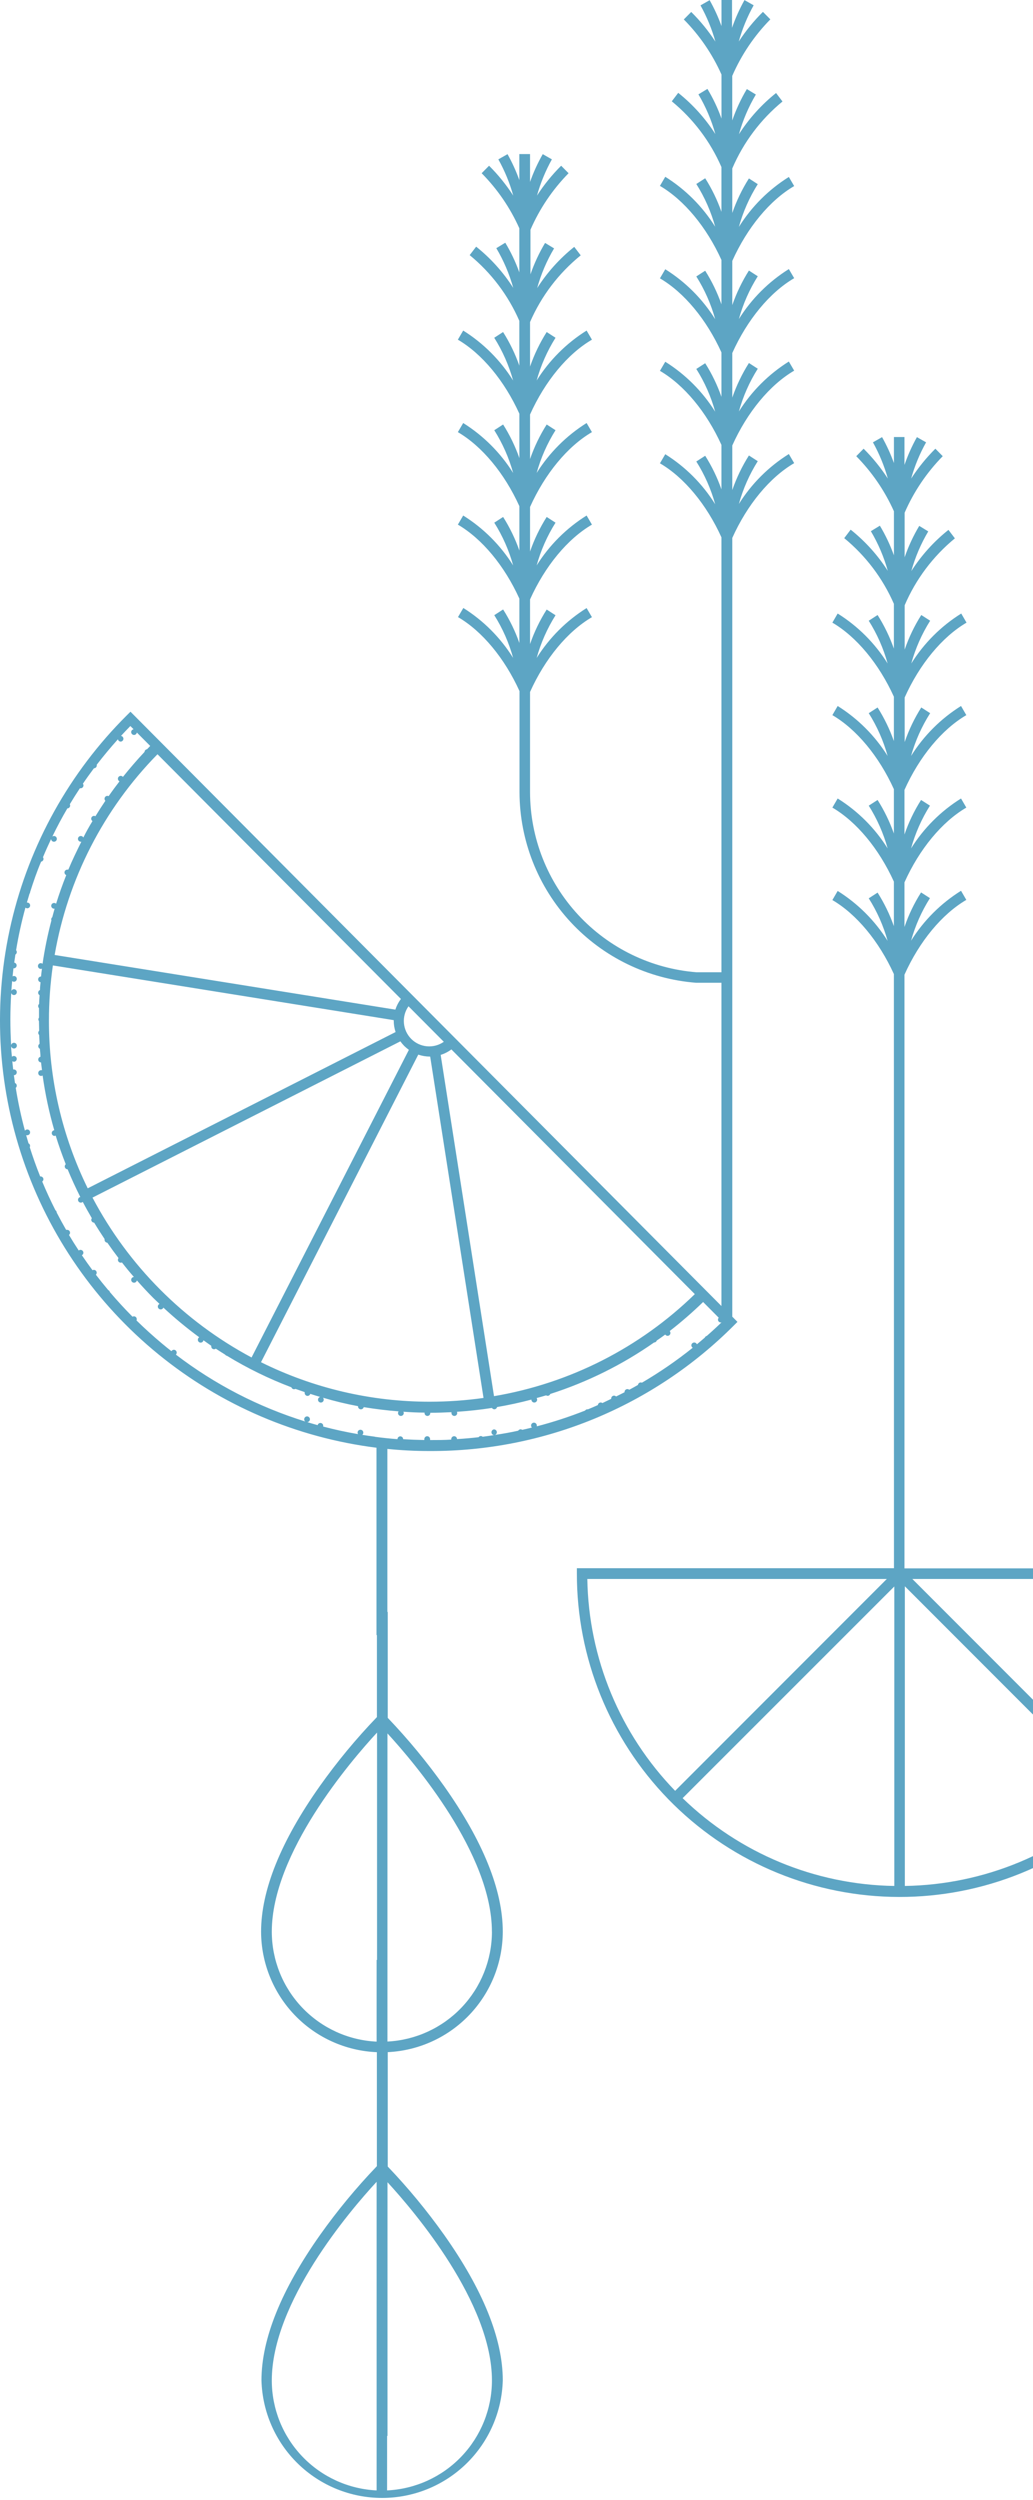 <svg width="244" height="590" viewBox="0 0 244 590" fill="none" xmlns="http://www.w3.org/2000/svg">
<path d="M61.669 455.87C61.669 446.09 66.329 434.54 75.529 421.53C79.618 415.768 84.13 410.32 89.029 405.23V385.87H88.93V341.66C70.044 339.286 52.204 331.655 37.445 319.635C22.685 307.616 11.599 291.692 5.449 273.679C-0.701 255.665 -1.667 236.286 2.662 217.75C6.99 199.214 16.438 182.267 29.93 168.84L30.82 167.96L170.409 308.22V231.93H164.409C153.087 231.046 142.511 225.934 134.785 217.609C127.059 209.284 122.748 198.357 122.71 187V163.1C119.18 155.33 113.89 148.96 108.18 145.63L109.44 143.48C114.2 146.467 118.221 150.495 121.2 155.26C120.217 151.7 118.718 148.304 116.75 145.18L118.84 143.83C120.418 146.315 121.706 148.972 122.68 151.75V141.28C119.15 133.5 113.859 127.14 108.149 123.81L109.409 121.66C114.184 124.643 118.219 128.671 121.21 133.44C120.22 129.878 118.717 126.479 116.75 123.35L118.84 122C120.416 124.489 121.704 127.15 122.68 129.93V119.46C119.15 111.68 113.859 105.32 108.149 101.98L109.409 99.83C114.182 102.819 118.216 106.85 121.21 111.62C120.22 108.058 118.717 104.659 116.75 101.53L118.84 100.18C120.416 102.669 121.704 105.33 122.68 108.11V97.64C119.15 89.86 113.859 83.5 108.149 80.16L109.409 78.01C114.181 80.998 118.212 85.029 121.2 89.8C120.21 86.238 118.707 82.839 116.74 79.71L118.83 78.36C120.406 80.849 121.694 83.51 122.669 86.29V75.72C120.044 69.694 116.023 64.377 110.94 60.21L112.47 58.21C115.906 60.949 118.866 64.236 121.23 67.94C120.313 64.655 118.968 61.504 117.23 58.57L119.35 57.28C120.686 59.497 121.798 61.842 122.669 64.28V53.88C120.509 49.047 117.494 44.643 113.769 40.88L115.519 39.11C117.67 41.249 119.584 43.612 121.23 46.16C120.399 43.181 119.218 40.31 117.71 37.61L119.88 36.38C120.977 38.34 121.91 40.386 122.669 42.5V36.36H125.2V42.94C126 40.667 127.004 38.472 128.2 36.38L130.36 37.61C128.856 40.312 127.674 43.182 126.84 46.16C128.485 43.612 130.399 41.249 132.549 39.11L134.299 40.88C130.508 44.738 127.458 49.26 125.299 54.22V64.74C126.193 62.159 127.35 59.676 128.75 57.33L130.88 58.62C129.137 61.552 127.792 64.703 126.88 67.99C129.243 64.286 132.203 60.998 135.639 58.26L137.169 60.26C131.974 64.469 127.868 69.868 125.2 76V86.51C126.192 83.651 127.511 80.917 129.13 78.36L131.22 79.71C129.252 82.839 127.749 86.238 126.76 89.8C129.75 85.028 133.785 80.997 138.56 78.01L139.82 80.16C134.06 83.52 128.74 89.96 125.2 97.82V108.34C126.19 105.477 127.509 102.739 129.13 100.18L131.22 101.53C129.252 104.659 127.749 108.058 126.76 111.62C129.753 106.85 133.787 102.819 138.56 99.83L139.82 101.98C134.06 105.34 128.74 111.78 125.2 119.64V130.16C126.19 127.298 127.509 124.559 129.13 122L131.22 123.35C129.252 126.479 127.749 129.878 126.76 133.44C129.75 128.671 133.785 124.643 138.56 121.66L139.82 123.81C134.06 127.17 128.74 133.6 125.2 141.46V152C126.188 149.14 127.507 146.405 129.13 143.85L131.22 145.2C129.252 148.326 127.749 151.721 126.76 155.28C129.753 150.513 133.787 146.485 138.56 143.5L139.82 145.65C134.06 149.01 128.74 155.44 125.2 163.3V187C125.226 197.72 129.286 208.038 136.57 215.903C143.855 223.768 153.833 228.604 164.519 229.45H170.409V126.81C166.879 119.03 161.59 112.67 155.88 109.34L157.139 107.19C161.916 110.179 165.949 114.218 168.93 119C167.944 115.437 166.441 112.037 164.47 108.91L166.57 107.56C168.146 110.049 169.434 112.71 170.409 115.49V105C166.879 97.22 161.59 90.86 155.88 87.52L157.139 85.37C161.911 88.357 165.942 92.388 168.93 97.16C167.944 93.597 166.441 90.197 164.47 87.07L166.57 85.72C168.146 88.209 169.434 90.87 170.409 93.65V83.17C166.879 75.39 161.59 69.03 155.88 65.69L157.139 63.54C161.913 66.524 165.945 70.556 168.93 75.33C167.944 71.767 166.441 68.367 164.47 65.24L166.57 63.89C168.146 66.379 169.434 69.04 170.409 71.82V61.35C166.879 53.57 161.59 47.21 155.88 43.87L157.139 41.72C161.913 44.704 165.945 48.736 168.93 53.51C167.944 49.947 166.441 46.547 164.47 43.42L166.57 42.07C168.146 44.556 169.434 47.213 170.409 49.99V39.43C167.784 33.401 163.764 28.081 158.68 23.91L160.2 21.91C163.636 24.651 166.599 27.938 168.97 31.64C168.053 28.355 166.708 25.204 164.97 22.27L167.1 20.98C168.436 23.197 169.548 25.542 170.419 27.98V17.59C168.259 12.757 165.244 8.353 161.519 4.59L163.269 2.82C165.417 4.943 167.331 7.29 168.98 9.82C168.145 6.842 166.963 3.972 165.46 1.27L167.62 0.04C168.724 1.997 169.661 4.045 170.419 6.16V0H172.909V6.57C173.696 4.305 174.68 2.113 175.85 0.02L178.019 1.25C176.516 3.952 175.334 6.822 174.5 9.8C176.148 7.27 178.062 4.923 180.21 2.8L181.96 4.57C178.168 8.428 175.118 12.95 172.96 17.91V28.43C173.852 25.848 175.008 23.365 176.409 21.02L178.539 22.31C176.801 25.244 175.456 28.395 174.539 31.68C176.91 27.978 179.873 24.691 183.31 21.95L184.83 23.95C179.667 28.19 175.6 33.609 172.97 39.75V50.26C173.96 47.401 175.279 44.666 176.899 42.11L178.99 43.46C177.018 46.587 175.515 49.987 174.529 53.55C177.517 48.776 181.553 44.744 186.33 41.76L187.59 43.91C181.83 47.27 176.51 53.71 172.97 61.57V72C173.962 69.141 175.281 66.407 176.899 63.85L178.99 65.2C177.018 68.327 175.515 71.727 174.529 75.29C177.517 70.516 181.553 66.484 186.33 63.5L187.59 65.65C181.83 69.01 176.51 75.45 172.97 83.31V93.83C173.96 90.968 175.279 88.229 176.899 85.67L178.99 87.02C177.018 90.147 175.515 93.547 174.529 97.11C177.52 92.338 181.555 88.307 186.33 85.32L187.59 87.47C181.83 90.84 176.51 97.27 172.97 105.13V115.65C173.96 112.787 175.279 110.049 176.899 107.49L178.99 108.84C177.018 111.967 175.515 115.367 174.529 118.93C177.518 114.158 181.553 110.13 186.33 107.15L187.59 109.3C181.83 112.66 176.51 119.09 172.97 126.95V310.73L173.31 311.07L174.19 311.96L173.31 312.84C163.903 322.256 152.727 329.719 140.426 334.799C128.124 339.879 114.939 342.475 101.63 342.44H101.399C98.066 342.44 94.766 342.273 91.5 341.94V380.41H91.59V405.41C96.411 410.45 100.859 415.835 104.899 421.52C114.099 434.52 118.76 446.08 118.76 455.86C118.747 463.182 115.919 470.219 110.861 475.513C105.804 480.807 98.903 483.953 91.59 484.3V511.3C96.411 516.34 100.859 521.725 104.899 527.41C114.099 540.41 118.76 551.97 118.76 561.75C118.563 569.178 115.474 576.236 110.15 581.42C104.827 586.604 97.69 589.505 90.26 589.505C82.829 589.505 75.692 586.604 70.369 581.42C65.045 576.236 61.956 569.178 61.76 561.75C61.76 551.97 66.42 540.42 75.62 527.41C79.684 521.689 84.162 516.275 89.019 511.21V484.31C81.674 484.008 74.729 480.882 69.633 475.583C64.537 470.284 61.684 463.222 61.669 455.87ZM116.19 455.87C116.19 437.53 97.95 416.07 91.519 409.08V481.8C98.172 481.462 104.44 478.583 109.033 473.759C113.625 468.934 116.19 462.531 116.2 455.87H116.19ZM91.43 587.73C98.099 587.414 104.392 584.544 109.003 579.715C113.615 574.886 116.192 568.467 116.2 561.79C116.2 543.45 97.96 521.99 91.529 515V574.87H91.439L91.43 587.73ZM37.2 178C24.472 190.951 15.998 207.476 12.909 225.37L93.389 238.27C93.682 237.363 94.125 236.511 94.7 235.75L37.2 178ZM93 240.75L12.49 227.84C11.872 232.146 11.561 236.49 11.559 240.84C11.535 254.568 14.669 268.117 20.72 280.44L93.439 243.56C93.148 242.686 92.999 241.771 93 240.85V240.75ZM94.579 245.75L21.849 282.63C30.324 298.676 43.409 311.817 59.419 320.36L96.579 247.76C96.199 247.485 95.838 247.185 95.5 246.86C95.168 246.525 94.863 246.164 94.59 245.78L94.579 245.75ZM61.65 321.48C74.047 327.628 87.701 330.818 101.539 330.8C105.778 330.796 110.012 330.499 114.21 329.91L101.61 249.35H101.539C100.607 249.347 99.682 249.192 98.799 248.89L61.65 321.48ZM96.49 237.48C95.673 238.634 95.29 240.038 95.409 241.447C95.527 242.855 96.138 244.176 97.135 245.178C98.132 246.18 99.45 246.797 100.858 246.922C102.265 247.047 103.672 246.671 104.83 245.86L96.49 237.48ZM106.62 247.66C105.855 248.23 105 248.667 104.09 248.95L116.69 329.49C134.579 326.47 151.124 318.07 164.12 305.41L106.62 247.66ZM93.889 339.59C93.902 339.423 93.977 339.266 94.099 339.152C94.221 339.037 94.382 338.972 94.549 338.97C94.73 338.97 94.903 339.042 95.03 339.169C95.158 339.297 95.23 339.47 95.23 339.65C96.88 339.75 98.54 339.81 100.23 339.84C100.219 339.767 100.219 339.693 100.23 339.62C100.23 339.44 100.301 339.267 100.429 339.139C100.556 339.012 100.729 338.94 100.909 338.94C101.09 338.94 101.263 339.012 101.39 339.139C101.518 339.267 101.59 339.44 101.59 339.62C101.605 339.696 101.605 339.774 101.59 339.85C103.26 339.85 104.93 339.85 106.59 339.74C106.59 339.74 106.59 339.66 106.59 339.62C106.59 339.44 106.661 339.267 106.789 339.139C106.916 339.012 107.089 338.94 107.269 338.94C107.45 338.94 107.623 339.012 107.75 339.139C107.878 339.267 107.95 339.44 107.95 339.62C109.66 339.52 111.349 339.37 113.039 339.18C113.1 339.095 113.179 339.026 113.271 338.977C113.363 338.929 113.465 338.902 113.57 338.9C113.729 338.901 113.882 338.962 114 339.07C114.9 338.96 115.79 338.82 116.68 338.68C116.515 338.66 116.363 338.58 116.253 338.456C116.143 338.331 116.082 338.171 116.082 338.005C116.082 337.839 116.143 337.679 116.253 337.554C116.363 337.43 116.515 337.35 116.68 337.33C116.86 337.33 117.033 337.402 117.16 337.529C117.288 337.657 117.36 337.83 117.36 338.01C117.358 338.15 117.313 338.286 117.231 338.399C117.148 338.512 117.032 338.596 116.899 338.64C118.749 338.36 120.579 338.05 122.399 337.64C122.459 337.542 122.543 337.46 122.643 337.403C122.742 337.345 122.855 337.313 122.97 337.31C123.107 337.312 123.24 337.358 123.35 337.44C124.11 337.27 124.879 337.09 125.639 336.9C125.515 336.771 125.444 336.599 125.44 336.42C125.44 336.24 125.511 336.067 125.639 335.939C125.766 335.812 125.939 335.74 126.12 335.74C126.3 335.74 126.473 335.812 126.6 335.939C126.728 336.067 126.799 336.24 126.799 336.42C126.809 336.483 126.809 336.547 126.799 336.61C130.672 335.603 134.479 334.36 138.2 332.89C138.257 332.798 138.337 332.723 138.431 332.671C138.525 332.618 138.632 332.59 138.74 332.59H138.889C139.669 332.27 140.45 331.94 141.22 331.59C141.237 331.424 141.315 331.27 141.438 331.157C141.562 331.045 141.722 330.982 141.889 330.98C142.035 330.981 142.176 331.03 142.289 331.12L144.37 330.12C144.37 330.12 144.37 330.12 144.37 330.05C144.367 329.916 144.405 329.784 144.478 329.671C144.552 329.559 144.657 329.471 144.781 329.419C144.905 329.367 145.042 329.354 145.174 329.381C145.305 329.408 145.426 329.474 145.519 329.57C146.199 329.24 146.859 328.9 147.519 328.57C147.519 328.57 147.519 328.57 147.519 328.5C147.519 328.32 147.591 328.147 147.719 328.019C147.846 327.892 148.019 327.82 148.2 327.82C148.357 327.824 148.508 327.881 148.63 327.98C149.32 327.61 150.01 327.23 150.69 326.84C150.702 326.736 150.739 326.636 150.798 326.549C150.856 326.461 150.934 326.389 151.026 326.337C151.117 326.286 151.219 326.256 151.324 326.252C151.429 326.247 151.534 326.267 151.63 326.31C155.825 323.856 159.836 321.099 163.63 318.06C163.529 318.002 163.446 317.919 163.388 317.819C163.33 317.719 163.3 317.606 163.299 317.49C163.303 317.334 163.36 317.183 163.462 317.064C163.563 316.945 163.703 316.865 163.857 316.837C164.011 316.808 164.17 316.834 164.307 316.909C164.444 316.985 164.551 317.105 164.61 317.25C165.24 316.73 165.87 316.2 166.49 315.66C166.529 315.563 166.591 315.476 166.672 315.408C166.752 315.341 166.847 315.293 166.95 315.27C168.19 314.183 169.406 313.063 170.6 311.91V312C170.501 312.063 170.387 312.097 170.269 312.1C170.18 312.101 170.091 312.085 170.008 312.051C169.925 312.017 169.849 311.967 169.786 311.904C169.722 311.84 169.672 311.765 169.638 311.682C169.605 311.599 169.588 311.51 169.59 311.42C169.592 311.256 169.656 311.099 169.769 310.98L166.08 307.27C163.578 309.698 160.944 311.984 158.19 314.12C158.297 314.246 158.357 314.405 158.36 314.57C158.361 314.66 158.344 314.749 158.31 314.832C158.277 314.915 158.227 314.99 158.163 315.054C158.1 315.117 158.024 315.167 157.941 315.201C157.858 315.235 157.769 315.251 157.68 315.25C157.571 315.247 157.464 315.218 157.368 315.166C157.273 315.114 157.191 315.04 157.13 314.95C156.49 315.43 155.83 315.89 155.13 316.36C155.087 316.494 155.003 316.61 154.89 316.693C154.776 316.776 154.64 316.82 154.5 316.82C146.983 322.079 138.717 326.175 129.98 328.97C129.931 329.098 129.845 329.209 129.733 329.288C129.62 329.366 129.487 329.409 129.35 329.41C129.222 329.405 129.098 329.367 128.99 329.3C128.25 329.53 127.5 329.73 126.76 329.93C126.82 330.018 126.859 330.12 126.873 330.226C126.888 330.332 126.876 330.44 126.841 330.542C126.805 330.643 126.746 330.734 126.668 330.808C126.591 330.882 126.496 330.936 126.394 330.967C126.291 330.998 126.182 331.004 126.077 330.984C125.971 330.965 125.872 330.921 125.787 330.856C125.702 330.791 125.633 330.707 125.586 330.61C125.54 330.513 125.517 330.407 125.519 330.3C122.849 331.01 120.149 331.59 117.409 332.06C117.378 332.209 117.296 332.343 117.178 332.439C117.059 332.536 116.912 332.589 116.76 332.59C116.647 332.589 116.536 332.559 116.438 332.503C116.34 332.447 116.258 332.367 116.2 332.27C113.47 332.7 110.709 332.99 107.919 333.18C107.972 333.271 107.999 333.375 108 333.48C108 333.66 107.928 333.833 107.8 333.961C107.673 334.088 107.5 334.16 107.32 334.16C107.139 334.16 106.966 334.088 106.839 333.961C106.711 333.833 106.639 333.66 106.639 333.48C106.629 333.41 106.629 333.34 106.639 333.27C104.999 333.35 103.349 333.41 101.639 333.41C101.639 333.41 101.639 333.41 101.639 333.48C101.639 333.569 101.622 333.658 101.588 333.74C101.554 333.823 101.504 333.898 101.44 333.961C101.377 334.024 101.302 334.074 101.22 334.108C101.137 334.142 101.049 334.16 100.96 334.16C100.87 334.16 100.782 334.142 100.699 334.108C100.617 334.074 100.542 334.024 100.479 333.961C100.416 333.898 100.365 333.823 100.331 333.74C100.297 333.658 100.279 333.569 100.279 333.48C100.275 333.443 100.275 333.407 100.279 333.37C98.59 333.37 96.909 333.28 95.279 333.16C95.34 333.256 95.371 333.367 95.37 333.48C95.37 333.66 95.298 333.833 95.17 333.961C95.043 334.088 94.87 334.16 94.689 334.16C94.509 334.16 94.336 334.088 94.209 333.961C94.081 333.833 94.01 333.66 94.01 333.48C94.012 333.333 94.065 333.192 94.159 333.08C91.379 332.86 88.629 332.527 85.909 332.08C85.871 332.239 85.776 332.379 85.643 332.474C85.509 332.568 85.346 332.612 85.183 332.596C85.02 332.58 84.868 332.506 84.756 332.387C84.643 332.269 84.577 332.113 84.57 331.95C84.57 331.95 84.57 331.89 84.57 331.85C81.769 331.33 79.006 330.663 76.279 329.85C76.401 329.976 76.469 330.145 76.469 330.32C76.469 330.5 76.398 330.673 76.27 330.801C76.143 330.928 75.97 331 75.79 331C75.609 331 75.436 330.928 75.309 330.801C75.181 330.673 75.11 330.5 75.11 330.32C75.112 330.169 75.164 330.024 75.258 329.906C75.353 329.788 75.483 329.705 75.63 329.67C74.85 329.45 74.07 329.2 73.29 328.95C73.246 329.087 73.161 329.206 73.046 329.292C72.931 329.378 72.793 329.426 72.65 329.43C72.469 329.43 72.296 329.358 72.169 329.231C72.041 329.103 71.969 328.93 71.969 328.75C71.959 328.677 71.959 328.603 71.969 328.53L69.779 327.77C69.682 327.825 69.572 327.856 69.46 327.86C69.32 327.857 69.185 327.812 69.072 327.729C68.959 327.647 68.875 327.532 68.829 327.4C63.541 325.399 58.449 322.912 53.62 319.97C53.531 319.956 53.446 319.923 53.371 319.875C53.295 319.827 53.23 319.764 53.179 319.69C52.44 319.23 51.7 318.76 50.969 318.28C50.871 318.358 50.752 318.407 50.626 318.42C50.501 318.432 50.374 318.409 50.262 318.352C50.149 318.296 50.055 318.208 49.991 318.099C49.927 317.991 49.895 317.866 49.9 317.74C49.894 317.693 49.894 317.646 49.9 317.6C49.279 317.18 48.669 316.73 48.059 316.3C48.031 316.468 47.94 316.619 47.804 316.722C47.668 316.825 47.498 316.872 47.329 316.854C47.159 316.837 47.003 316.755 46.892 316.626C46.78 316.497 46.722 316.33 46.73 316.16C46.73 316.044 46.76 315.931 46.818 315.831C46.876 315.731 46.959 315.648 47.059 315.59C44.104 313.421 41.276 311.084 38.59 308.59C38.549 308.694 38.483 308.786 38.398 308.858C38.313 308.931 38.212 308.981 38.103 309.005C37.994 309.029 37.881 309.026 37.773 308.996C37.666 308.966 37.568 308.909 37.487 308.832C37.406 308.755 37.346 308.66 37.311 308.554C37.276 308.448 37.268 308.335 37.287 308.225C37.306 308.115 37.352 308.011 37.42 307.923C37.489 307.835 37.578 307.765 37.679 307.72C37.19 307.25 36.679 306.79 36.2 306.31C34.859 304.97 33.58 303.58 32.33 302.17C32.305 302.295 32.246 302.411 32.159 302.504C32.072 302.597 31.96 302.664 31.837 302.696C31.713 302.729 31.584 302.727 31.462 302.689C31.34 302.651 31.231 302.58 31.148 302.484C31.064 302.387 31.01 302.269 30.99 302.143C30.971 302.017 30.987 301.888 31.037 301.771C31.087 301.654 31.17 301.553 31.274 301.481C31.379 301.408 31.502 301.366 31.63 301.36C30.63 300.24 29.709 299.1 28.799 297.93C28.715 297.97 28.623 297.99 28.529 297.99C28.44 297.991 28.351 297.975 28.268 297.941C28.185 297.907 28.109 297.857 28.046 297.794C27.982 297.73 27.932 297.655 27.898 297.572C27.865 297.489 27.848 297.4 27.849 297.31C27.852 297.163 27.905 297.022 28 296.91C27.08 295.71 26.196 294.497 25.349 293.27C25.174 293.262 25.009 293.187 24.888 293.061C24.767 292.934 24.699 292.765 24.7 292.59C24.689 292.527 24.689 292.463 24.7 292.4C23.849 291.13 23.03 289.85 22.24 288.54C22.059 288.54 21.886 288.468 21.759 288.341C21.631 288.213 21.559 288.04 21.559 287.86C21.566 287.727 21.611 287.598 21.689 287.49C20.95 286.22 20.23 284.94 19.549 283.64C19.473 283.711 19.382 283.762 19.282 283.791C19.183 283.82 19.078 283.826 18.976 283.808C18.873 283.789 18.777 283.747 18.694 283.685C18.611 283.623 18.543 283.543 18.496 283.45C18.45 283.357 18.425 283.255 18.424 283.151C18.424 283.048 18.448 282.945 18.494 282.852C18.539 282.759 18.606 282.678 18.689 282.615C18.771 282.552 18.868 282.509 18.97 282.49C17.89 280.35 16.88 278.17 15.97 275.95C15.79 275.947 15.618 275.875 15.492 275.748C15.364 275.621 15.292 275.45 15.29 275.27C15.29 275.173 15.312 275.077 15.353 274.989C15.395 274.9 15.455 274.822 15.53 274.76C14.659 272.53 13.85 270.28 13.149 267.99C13.048 268.045 12.935 268.076 12.819 268.08C12.655 268.06 12.503 267.98 12.393 267.856C12.283 267.731 12.222 267.571 12.222 267.405C12.222 267.239 12.283 267.079 12.393 266.954C12.503 266.83 12.655 266.75 12.819 266.73C11.595 262.495 10.676 258.177 10.069 253.81C9.961 253.876 9.837 253.914 9.71 253.92C9.529 253.92 9.356 253.848 9.229 253.721C9.101 253.593 9.029 253.42 9.029 253.24C9.029 253.06 9.101 252.887 9.229 252.759C9.356 252.632 9.529 252.56 9.71 252.56C9.779 252.546 9.85 252.546 9.919 252.56C9.839 251.95 9.76 251.34 9.69 250.72C9.514 250.717 9.346 250.646 9.222 250.52C9.099 250.395 9.029 250.226 9.029 250.05C9.029 249.897 9.081 249.749 9.178 249.63C9.275 249.511 9.41 249.43 9.56 249.4C9.56 248.77 9.47 248.14 9.419 247.51C9.303 247.456 9.204 247.37 9.135 247.262C9.066 247.154 9.029 247.028 9.029 246.9C9.032 246.789 9.062 246.679 9.116 246.582C9.17 246.484 9.246 246.401 9.34 246.34C9.34 245.65 9.27 244.95 9.25 244.25C9.18 244.186 9.125 244.109 9.088 244.023C9.05 243.937 9.03 243.844 9.03 243.75C9.03 243.656 9.05 243.563 9.088 243.477C9.125 243.391 9.18 243.314 9.25 243.25C9.25 242.49 9.2 241.73 9.2 240.97C9.112 240.858 9.063 240.722 9.06 240.58C9.06 240.43 9.113 240.285 9.21 240.17C9.21 239.41 9.21 238.67 9.21 237.92C9.083 237.788 9.012 237.613 9.01 237.43C9.01 237.335 9.03 237.241 9.07 237.155C9.11 237.069 9.168 236.992 9.24 236.93C9.24 236.24 9.31 235.55 9.35 234.86C9.245 234.803 9.159 234.72 9.099 234.617C9.039 234.515 9.008 234.399 9.01 234.28C9.01 234.144 9.051 234.011 9.128 233.899C9.205 233.787 9.313 233.7 9.44 233.65C9.44 233.03 9.52 232.41 9.58 231.8C9.422 231.774 9.279 231.694 9.175 231.573C9.071 231.453 9.012 231.299 9.01 231.14C9.008 231.05 9.025 230.961 9.059 230.878C9.092 230.795 9.142 230.72 9.206 230.656C9.269 230.593 9.345 230.543 9.428 230.509C9.511 230.475 9.6 230.459 9.69 230.46C9.75 229.84 9.829 229.22 9.909 228.6C9.825 228.641 9.733 228.661 9.639 228.66C9.459 228.66 9.286 228.588 9.159 228.461C9.031 228.333 8.96 228.16 8.96 227.98C8.96 227.8 9.031 227.627 9.159 227.499C9.286 227.372 9.459 227.3 9.639 227.3C9.791 227.299 9.938 227.357 10.05 227.46C10.556 224 11.257 220.571 12.149 217.19C12.117 217.121 12.101 217.046 12.1 216.97C12.101 216.87 12.124 216.772 12.168 216.683C12.211 216.593 12.273 216.514 12.35 216.45C12.53 215.79 12.7 215.13 12.899 214.45H12.78C12.668 214.45 12.558 214.423 12.46 214.371C12.362 214.319 12.278 214.244 12.215 214.151C12.153 214.059 12.114 213.953 12.102 213.842C12.09 213.732 12.105 213.62 12.147 213.517C12.188 213.413 12.255 213.322 12.34 213.25C12.425 213.178 12.527 213.128 12.635 213.105C12.744 213.082 12.857 213.086 12.964 213.116C13.071 213.147 13.169 213.203 13.25 213.28C13.963 210.987 14.763 208.733 15.649 206.52C15.503 206.461 15.383 206.351 15.309 206.212C15.236 206.072 15.214 205.911 15.247 205.757C15.281 205.603 15.368 205.466 15.492 205.369C15.617 205.273 15.772 205.224 15.93 205.23C15.999 205.221 16.07 205.221 16.14 205.23C17.07 202.99 18.14 200.81 19.209 198.65H19.079C18.96 198.648 18.842 198.615 18.74 198.553C18.637 198.491 18.552 198.404 18.494 198.299C18.436 198.194 18.407 198.075 18.41 197.955C18.412 197.835 18.447 197.718 18.509 197.616C18.572 197.514 18.66 197.43 18.765 197.372C18.871 197.315 18.989 197.287 19.109 197.29C19.229 197.294 19.346 197.329 19.448 197.392C19.55 197.455 19.633 197.544 19.689 197.65C20.356 196.317 21.076 195.023 21.849 193.77C21.757 193.711 21.68 193.63 21.626 193.534C21.572 193.438 21.542 193.33 21.54 193.22C21.54 193.04 21.611 192.867 21.739 192.739C21.866 192.612 22.039 192.54 22.22 192.54C22.332 192.542 22.442 192.573 22.54 192.63C23.299 191.4 24.079 190.18 24.89 188.98C24.795 188.885 24.73 188.764 24.704 188.632C24.678 188.501 24.692 188.364 24.743 188.24C24.794 188.116 24.881 188.01 24.993 187.935C25.104 187.86 25.235 187.82 25.37 187.82C25.47 187.823 25.569 187.847 25.66 187.89C26.48 186.7 27.34 185.54 28.23 184.39C28.093 184.323 27.982 184.211 27.916 184.073C27.851 183.936 27.833 183.78 27.866 183.631C27.9 183.482 27.983 183.349 28.101 183.252C28.22 183.156 28.367 183.102 28.52 183.1C28.618 183.1 28.715 183.123 28.803 183.166C28.892 183.21 28.969 183.272 29.029 183.35C30.64 181.35 32.349 179.35 34.139 177.45C34.148 177.292 34.212 177.143 34.319 177.027C34.428 176.912 34.573 176.839 34.73 176.82C34.98 176.56 35.22 176.3 35.48 176.04L32.319 172.87C32.298 173.03 32.219 173.177 32.098 173.283C31.977 173.39 31.821 173.449 31.66 173.45C31.48 173.447 31.308 173.375 31.182 173.248C31.055 173.121 30.982 172.95 30.98 172.77C30.983 172.609 31.042 172.455 31.149 172.334C31.255 172.213 31.4 172.134 31.559 172.11L30.79 171.34C30.04 172.1 29.309 172.89 28.579 173.67C28.744 173.696 28.894 173.782 29 173.912C29.105 174.041 29.16 174.205 29.152 174.372C29.145 174.539 29.076 174.697 28.959 174.817C28.843 174.936 28.686 175.009 28.52 175.02C28.361 175.02 28.208 174.963 28.087 174.861C27.966 174.758 27.886 174.616 27.86 174.46C26.11 176.41 24.45 178.4 22.86 180.46C22.865 180.517 22.865 180.573 22.86 180.63C22.861 180.719 22.845 180.807 22.811 180.889C22.778 180.972 22.729 181.047 22.667 181.11C22.605 181.174 22.53 181.224 22.448 181.258C22.366 181.292 22.278 181.31 22.189 181.31C21.29 182.51 20.419 183.72 19.579 184.96C19.667 185.072 19.716 185.208 19.72 185.35C19.72 185.439 19.702 185.528 19.668 185.61C19.634 185.693 19.584 185.768 19.52 185.831C19.457 185.894 19.382 185.944 19.3 185.978C19.217 186.012 19.129 186.03 19.04 186.03C18.983 186.035 18.926 186.035 18.87 186.03C18.05 187.27 17.25 188.53 16.49 189.8C16.542 189.891 16.569 189.995 16.57 190.1C16.57 190.277 16.501 190.447 16.378 190.574C16.254 190.701 16.086 190.775 15.909 190.78C14.639 192.95 13.45 195.17 12.36 197.43C12.468 197.345 12.601 197.296 12.74 197.29C12.873 197.288 13.003 197.326 13.116 197.398C13.228 197.469 13.316 197.573 13.37 197.694C13.424 197.816 13.441 197.951 13.419 198.082C13.397 198.214 13.337 198.336 13.246 198.433C13.155 198.531 13.038 198.599 12.909 198.631C12.779 198.662 12.644 198.655 12.518 198.61C12.393 198.565 12.284 198.484 12.204 198.377C12.124 198.271 12.077 198.143 12.069 198.01C11.399 199.43 10.749 200.86 10.149 202.31C10.229 202.421 10.275 202.553 10.28 202.69C10.277 202.849 10.218 203.003 10.114 203.123C10.01 203.244 9.867 203.324 9.71 203.35C8.71 205.7 7.89 208.09 7.12 210.51C7.119 210.66 7.066 210.805 6.97 210.92C6.76 211.61 6.55 212.31 6.35 213H6.44C6.62 213 6.793 213.072 6.92 213.199C7.048 213.327 7.12 213.5 7.12 213.68C7.12 213.86 7.048 214.033 6.92 214.161C6.793 214.288 6.62 214.36 6.44 214.36C6.28 214.357 6.128 214.297 6.01 214.19C5.096 217.502 4.358 220.86 3.8 224.25C3.91 224.37 3.971 224.527 3.97 224.69C3.97 224.807 3.94 224.922 3.882 225.024C3.824 225.126 3.74 225.211 3.639 225.27C3.539 225.9 3.45 226.54 3.36 227.17C3.525 227.197 3.674 227.284 3.779 227.414C3.885 227.545 3.938 227.709 3.929 227.876C3.921 228.044 3.851 228.202 3.732 228.32C3.614 228.439 3.457 228.51 3.289 228.52H3.179L2.97 230.42C3.068 230.366 3.177 230.335 3.289 230.33C3.47 230.33 3.643 230.402 3.77 230.529C3.898 230.657 3.97 230.83 3.97 231.01C3.97 231.19 3.898 231.363 3.77 231.491C3.643 231.618 3.47 231.69 3.289 231.69C3.136 231.684 2.988 231.628 2.87 231.53C2.8 232.3 2.74 233.08 2.679 233.87C2.739 233.724 2.848 233.604 2.988 233.53C3.127 233.456 3.288 233.434 3.442 233.468C3.596 233.501 3.734 233.588 3.83 233.713C3.927 233.838 3.976 233.992 3.97 234.15C3.971 234.24 3.954 234.329 3.92 234.412C3.887 234.495 3.837 234.57 3.773 234.634C3.71 234.697 3.634 234.747 3.551 234.781C3.468 234.815 3.379 234.831 3.289 234.83C3.144 234.827 3.004 234.778 2.889 234.69C2.774 234.602 2.69 234.479 2.649 234.34C2.529 236.34 2.45 238.42 2.45 240.48C2.45 242.54 2.51 244.62 2.63 246.67C2.655 246.5 2.743 246.346 2.877 246.239C3.011 246.132 3.181 246.079 3.352 246.092C3.523 246.105 3.684 246.181 3.8 246.307C3.917 246.433 3.982 246.598 3.982 246.77C3.982 246.942 3.917 247.107 3.8 247.233C3.684 247.359 3.523 247.435 3.352 247.448C3.181 247.461 3.011 247.408 2.877 247.301C2.743 247.194 2.655 247.04 2.63 246.87C2.63 247.71 2.74 248.56 2.82 249.4C2.88 249.339 2.951 249.291 3.03 249.258C3.109 249.226 3.194 249.209 3.279 249.21C3.46 249.21 3.633 249.282 3.76 249.409C3.888 249.537 3.96 249.71 3.96 249.89C3.96 250.07 3.888 250.243 3.76 250.371C3.633 250.498 3.46 250.57 3.279 250.57C3.146 250.563 3.018 250.518 2.909 250.44C2.969 251.107 3.04 251.757 3.12 252.39C3.173 252.381 3.227 252.381 3.279 252.39C3.46 252.39 3.633 252.462 3.76 252.589C3.888 252.717 3.96 252.89 3.96 253.07C3.96 253.25 3.888 253.423 3.76 253.551C3.633 253.678 3.46 253.75 3.279 253.75C3.359 254.37 3.449 254.98 3.539 255.59C3.665 255.64 3.772 255.728 3.847 255.84C3.922 255.952 3.961 256.085 3.96 256.22C3.961 256.318 3.94 256.414 3.899 256.503C3.857 256.591 3.796 256.669 3.72 256.73C4.265 260.136 4.989 263.51 5.889 266.84C5.971 266.722 6.089 266.634 6.224 266.588C6.36 266.542 6.507 266.541 6.644 266.584C6.78 266.628 6.899 266.714 6.983 266.83C7.067 266.947 7.111 267.087 7.11 267.23C7.111 267.32 7.094 267.409 7.06 267.492C7.027 267.575 6.977 267.65 6.913 267.714C6.85 267.777 6.774 267.827 6.691 267.861C6.608 267.895 6.519 267.911 6.429 267.91C6.347 267.925 6.262 267.925 6.179 267.91C6.359 268.55 6.55 269.2 6.74 269.83C6.82 269.869 6.891 269.924 6.95 269.992C7.008 270.059 7.052 270.138 7.079 270.223C7.106 270.308 7.116 270.398 7.107 270.487C7.099 270.575 7.072 270.662 7.029 270.74C7.763 273.073 8.583 275.37 9.49 277.63H9.58C9.758 277.63 9.93 277.7 10.057 277.826C10.184 277.951 10.257 278.121 10.26 278.3C10.258 278.407 10.232 278.512 10.181 278.606C10.13 278.7 10.058 278.78 9.97 278.84C10.93 281.14 11.973 283.4 13.1 285.62C13.191 285.68 13.267 285.761 13.319 285.857C13.371 285.953 13.399 286.061 13.399 286.17C14.11 287.55 14.85 288.9 15.62 290.24C15.702 290.225 15.787 290.225 15.87 290.24C16.05 290.24 16.223 290.312 16.35 290.439C16.478 290.567 16.549 290.74 16.549 290.92C16.549 291.021 16.526 291.12 16.481 291.211C16.436 291.301 16.37 291.379 16.29 291.44C17.029 292.68 17.799 293.91 18.599 295.12C18.716 295.018 18.865 294.962 19.02 294.96C19.199 294.963 19.37 295.035 19.497 295.162C19.625 295.289 19.697 295.46 19.7 295.64C19.698 295.762 19.663 295.88 19.6 295.984C19.537 296.088 19.447 296.173 19.34 296.23C20.149 297.42 20.98 298.6 21.849 299.77C21.944 299.715 22.05 299.684 22.16 299.68C22.249 299.679 22.338 299.695 22.421 299.729C22.504 299.763 22.58 299.813 22.643 299.876C22.707 299.94 22.757 300.015 22.791 300.098C22.824 300.181 22.841 300.27 22.84 300.36C22.84 300.535 22.772 300.704 22.649 300.83C23.59 302.06 24.559 303.26 25.559 304.45C25.66 304.492 25.749 304.557 25.819 304.641C25.889 304.724 25.937 304.824 25.959 304.93C27.66 306.93 29.439 308.867 31.299 310.74C31.403 310.677 31.521 310.645 31.642 310.645C31.763 310.645 31.882 310.678 31.985 310.741C32.088 310.804 32.172 310.894 32.227 311.002C32.283 311.109 32.308 311.229 32.3 311.35C32.301 311.443 32.28 311.536 32.24 311.62C34.2 313.54 36.223 315.37 38.309 317.11C38.35 317.134 38.388 317.165 38.419 317.2C39.099 317.77 39.79 318.33 40.49 318.87C40.55 318.772 40.633 318.69 40.733 318.633C40.832 318.575 40.944 318.543 41.059 318.54C41.149 318.539 41.238 318.555 41.321 318.589C41.404 318.623 41.48 318.673 41.543 318.736C41.607 318.8 41.657 318.875 41.691 318.958C41.724 319.041 41.741 319.13 41.74 319.22C41.74 319.395 41.672 319.564 41.55 319.69C50.727 326.708 61.073 332.05 72.11 335.47C72.028 335.411 71.961 335.332 71.916 335.242C71.871 335.151 71.848 335.051 71.85 334.95C71.848 334.817 71.885 334.687 71.957 334.575C72.028 334.463 72.131 334.375 72.252 334.321C72.373 334.267 72.508 334.249 72.639 334.271C72.77 334.292 72.891 334.351 72.989 334.441C73.087 334.531 73.156 334.647 73.189 334.776C73.221 334.904 73.215 335.04 73.172 335.165C73.128 335.29 73.049 335.4 72.944 335.481C72.838 335.562 72.712 335.61 72.579 335.62C73.389 335.87 74.21 336.1 75.029 336.33C75.069 336.167 75.168 336.024 75.307 335.931C75.446 335.837 75.615 335.799 75.781 335.824C75.947 335.849 76.097 335.936 76.203 336.067C76.308 336.197 76.36 336.363 76.35 336.53C76.359 336.576 76.359 336.624 76.35 336.67C79.059 337.38 81.799 337.98 84.579 338.45C84.505 338.348 84.463 338.226 84.46 338.1C84.458 337.985 84.487 337.872 84.541 337.77C84.596 337.669 84.675 337.583 84.772 337.521C84.868 337.459 84.979 337.422 85.094 337.415C85.209 337.407 85.324 337.429 85.428 337.477C85.532 337.526 85.622 337.601 85.69 337.694C85.757 337.787 85.8 337.896 85.814 338.01C85.828 338.124 85.813 338.24 85.771 338.346C85.728 338.453 85.659 338.547 85.57 338.62C86.45 338.76 87.329 338.89 88.219 339.01H88.29C88.387 339.013 88.482 339.037 88.57 339.08C90.32 339.32 92.1 339.5 93.9 339.64L93.889 339.59ZM64.2 561.79C64.207 568.466 66.783 574.883 71.392 579.712C76.001 584.541 82.291 587.412 88.96 587.73V514.9C82.57 521.8 64.2 543.37 64.2 561.79ZM89.059 462.54V408.88C82.79 415.66 64.2 437.35 64.2 455.88C64.207 462.556 66.783 468.973 71.392 473.802C76.001 478.631 82.291 481.502 88.96 481.82V462.54H89.059Z" fill="#5DA5C4"/>
<path d="M211.14 229.88C207.6 222.11 202.31 215.74 196.61 212.41L197.86 210.26C202.634 213.243 206.669 217.271 209.66 222.04C208.67 218.494 207.168 215.111 205.2 212L207.29 210.65C208.867 213.137 210.159 215.793 211.14 218.57V208.06C207.6 200.28 202.31 193.92 196.61 190.59L197.86 188.44C202.638 191.418 206.674 195.447 209.66 200.22C208.672 196.658 207.169 193.259 205.2 190.13L207.29 188.79C208.867 191.277 210.159 193.933 211.14 196.71V186.24C207.6 178.46 202.31 172.1 196.61 168.77L197.86 166.61C202.634 169.597 206.669 173.628 209.66 178.4C208.674 174.837 207.171 171.437 205.2 168.31L207.29 166.96C208.866 169.451 210.157 172.111 211.14 174.89V164.42C207.6 156.64 202.31 150.28 196.61 146.94L197.86 144.79C202.639 147.771 206.675 151.803 209.66 156.58C208.674 153.017 207.171 149.617 205.2 146.49L207.29 145.14C208.866 147.631 210.157 150.291 211.14 153.07V142.5C208.509 136.479 204.489 131.167 199.41 127L200.93 125C204.369 127.735 207.332 131.019 209.7 134.72C208.785 131.437 207.44 128.29 205.7 125.36L207.83 124.06C209.162 126.28 210.274 128.624 211.15 131.06V120.66C208.983 115.83 205.969 111.427 202.25 107.66L203.99 105.89C206.14 108.031 208.058 110.394 209.71 112.94C208.875 109.962 207.694 107.093 206.19 104.39L208.35 103.16C209.45 105.119 210.387 107.166 211.15 109.28V103.14H213.64V109.72C214.425 107.451 215.409 105.256 216.58 103.16L218.75 104.39C217.238 107.09 216.053 109.96 215.22 112.94C216.872 110.394 218.789 108.031 220.94 105.89L222.68 107.66C218.891 111.521 215.841 116.042 213.68 121V131.52C214.571 128.938 215.728 126.455 217.13 124.11L219.26 125.41C217.519 128.34 216.174 131.487 215.26 134.77C217.627 131.069 220.591 127.785 224.03 125.05L225.55 127.05C220.387 131.286 216.319 136.702 213.69 142.84V153.3C214.673 150.436 215.989 147.698 217.61 145.14L219.71 146.49C217.738 149.617 216.235 153.017 215.25 156.58C218.234 151.803 222.27 147.771 227.05 144.79L228.3 146.94C222.55 150.3 217.22 156.74 213.69 164.6V175.12C214.673 172.256 215.989 169.518 217.61 166.96L219.71 168.31C217.72 171.434 216.201 174.834 215.2 178.4C218.188 173.626 222.223 169.594 227 166.61L228.25 168.77C222.5 172.13 217.17 178.56 213.64 186.42V196.94C214.621 194.079 215.937 191.343 217.56 188.79L219.66 190.13C217.69 193.259 216.188 196.658 215.2 200.22C218.185 195.447 222.221 191.418 227 188.44L228.25 190.59C222.5 193.95 217.17 200.38 213.64 208.24V218.76C214.621 215.899 215.937 213.163 217.56 210.61L219.66 211.96C217.691 215.071 216.189 218.454 215.2 222C218.188 217.229 222.223 213.2 227 210.22L228.25 212.37C222.5 215.73 217.17 222.16 213.64 230.03V370.13H288.73V371.38C288.73 371.44 288.73 371.49 288.73 371.55C288.73 372.81 288.65 374.07 288.64 375.34C287.621 395.205 278.881 413.885 264.282 427.394C249.683 440.904 230.383 448.173 210.499 447.651C190.615 447.13 171.723 438.858 157.853 424.601C143.983 410.344 136.234 391.231 136.26 371.34V370.09H211.16L211.14 229.88ZM286.2 372.63H215.5L265.5 422.63C278.51 409.204 285.913 391.323 286.2 372.63ZM213.73 445.08C232.427 444.794 250.31 437.383 263.73 424.36L213.73 374.36V445.08ZM138.73 372.63C139.027 391.329 146.445 409.21 159.47 422.63L209.47 372.63H138.73ZM161.24 424.36C174.659 437.383 192.542 444.794 211.24 445.08V374.4L161.24 424.36Z" fill="#5DA5C4"/>
</svg>
